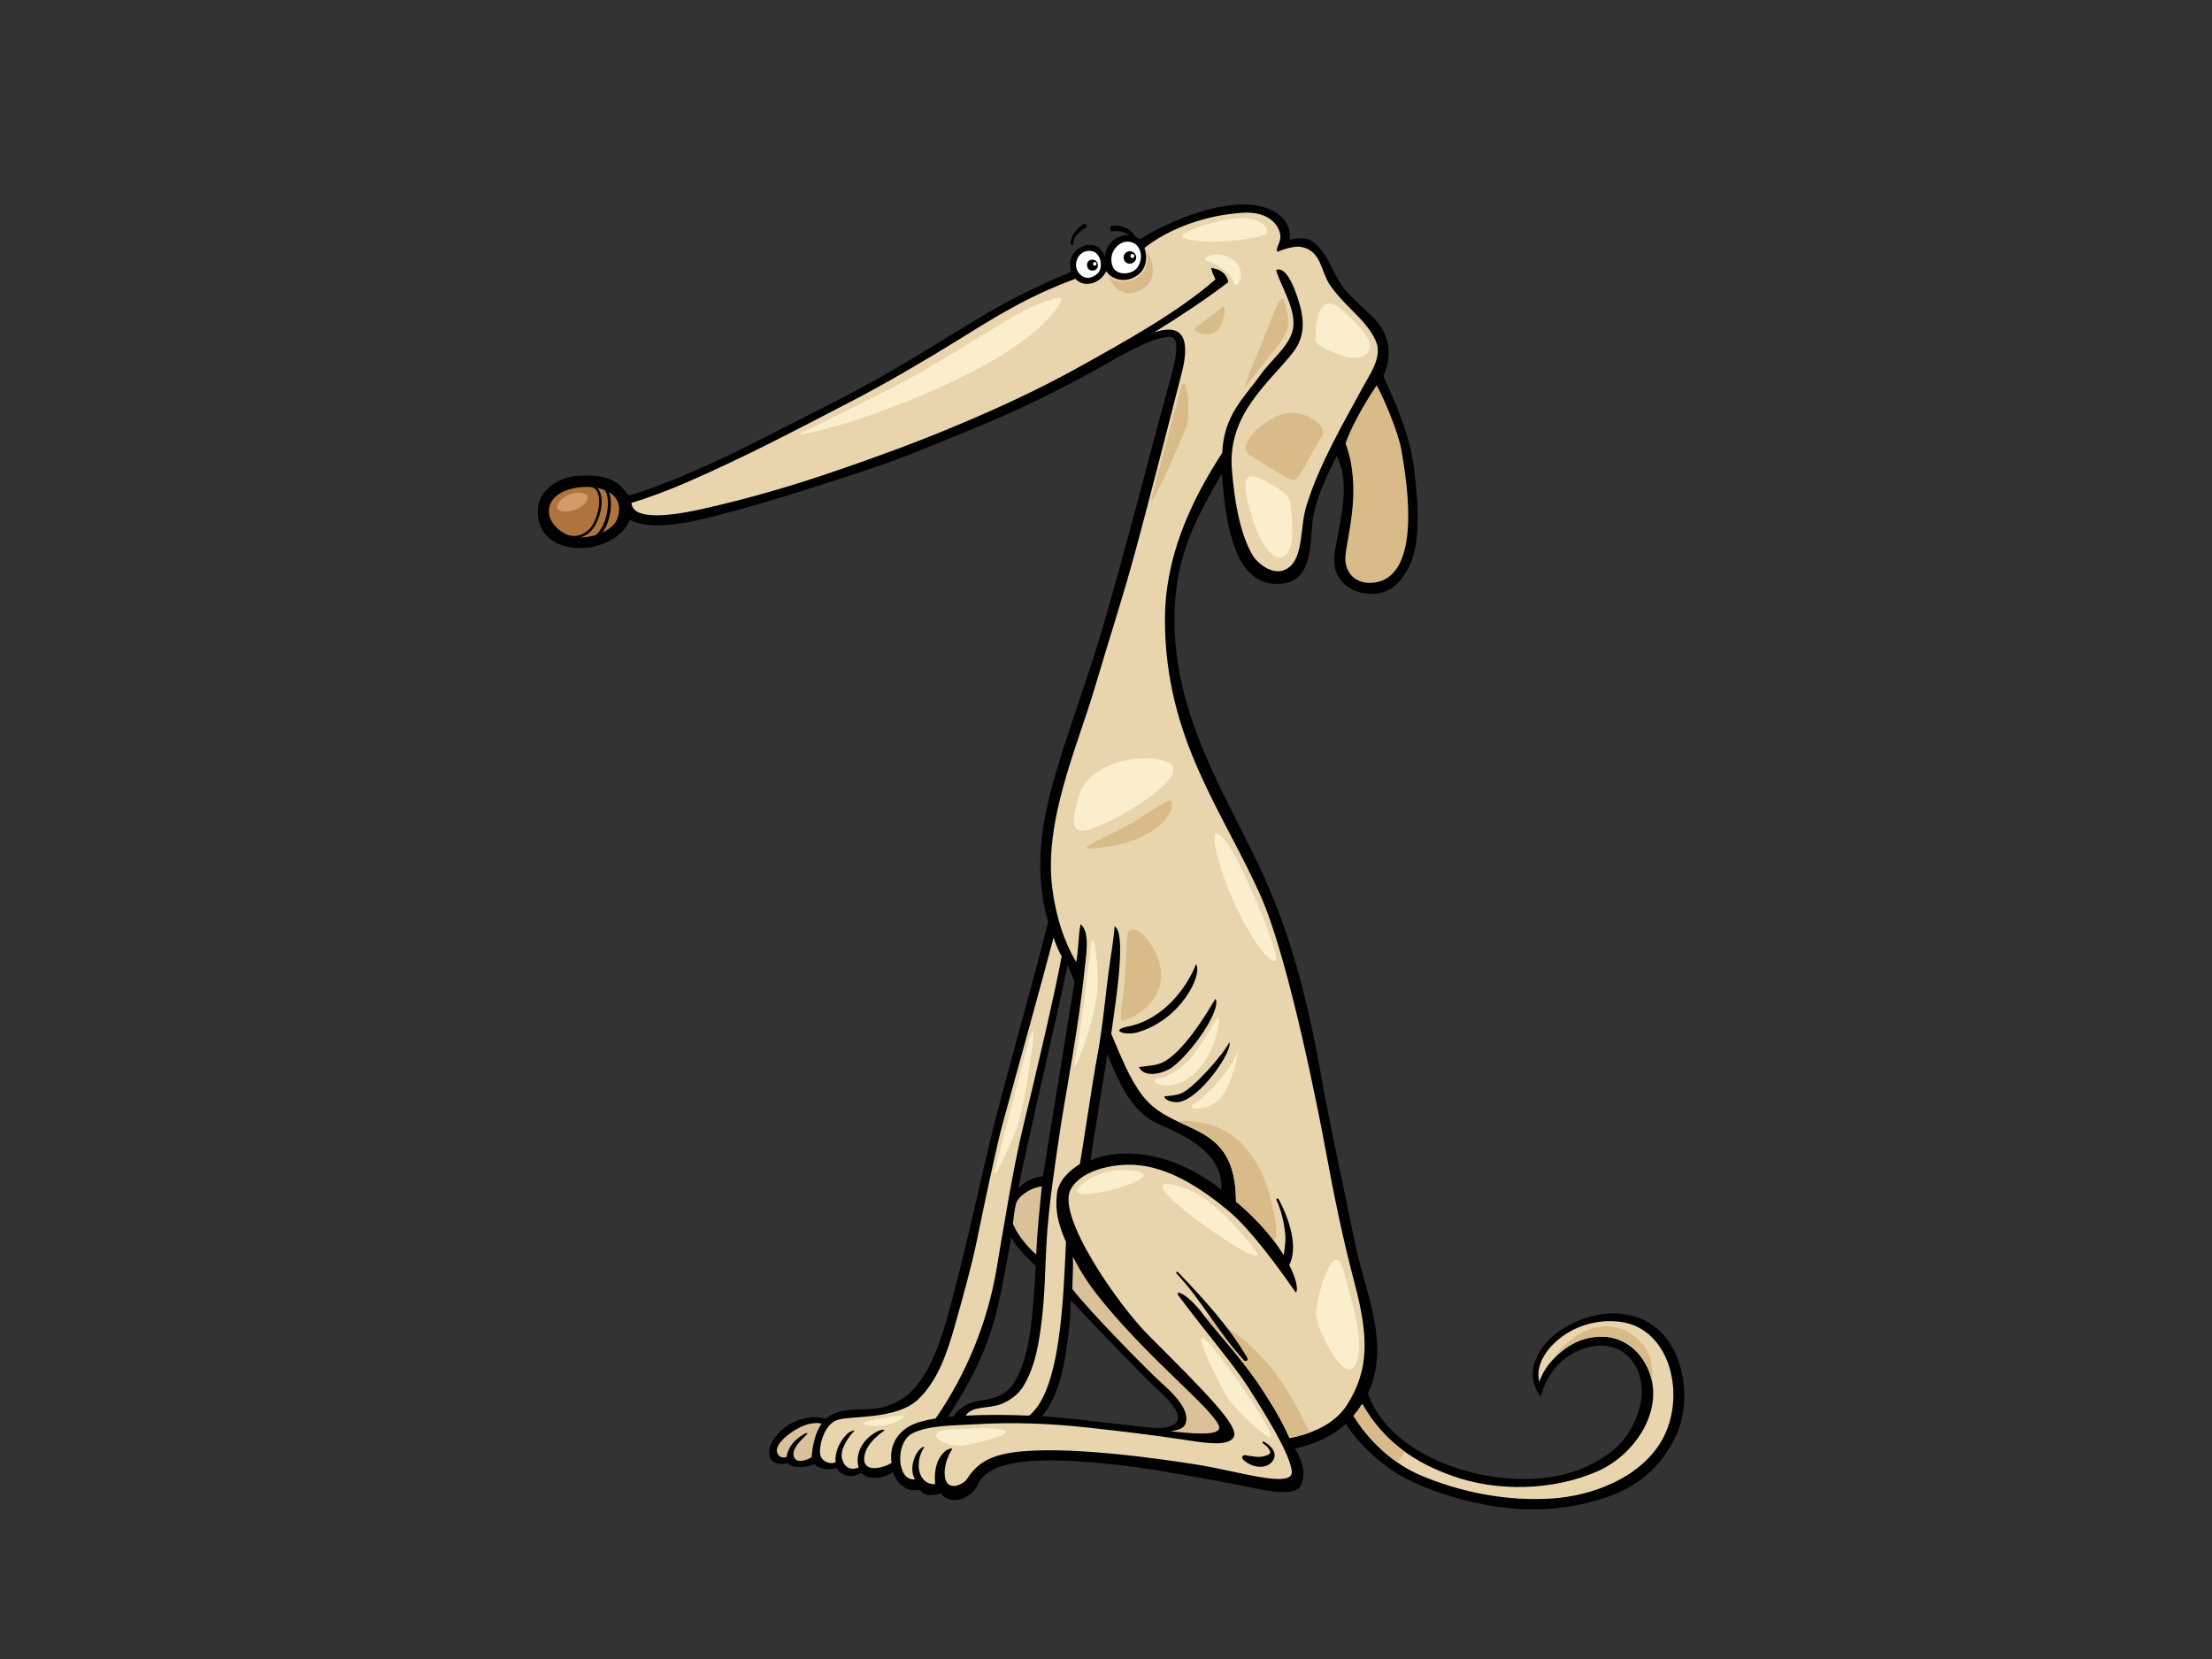 <?xml version="1.0" encoding="utf-8"?>
<!-- Generator: Adobe Illustrator 17.0.0, SVG Export Plug-In . SVG Version: 6.00 Build 0)  -->
<!DOCTYPE svg PUBLIC "-//W3C//DTD SVG 1.1//EN" "http://www.w3.org/Graphics/SVG/1.1/DTD/svg11.dtd">
<svg version="1.1" id="Layer_1" xmlns="http://www.w3.org/2000/svg" xmlns:xlink="http://www.w3.org/1999/xlink" x="0px" y="0px"
	 width="800px" height="600px" viewBox="0 0 800 600" enable-background="new 0 0 800 600" xml:space="preserve">
<rect x="0" y="0" width="800" height="600" fill="#333333" stroke="none"/>
<g>
	<path d="M596.23,478.345c-10.346-6.041-23.117-3.273-32.319,3.105c-7.709,5.346-13.15,15.255-6.696,23.631
		c1.928-6.634,5.7-13.554,14.889-17.087c8.158-3.138,15.058-0.42,18.49,4.562c6.014,8.733,2.524,19.738-2.386,26.803
		c-4.275,6.15-12.756,11.084-20.705,13.383c-24.799,7.179-64.196-3.969-72.772-28.829c8.405-17.899-1.21-37.021-4.719-54.567
		c-3.511-17.549-8.889-41.451-12.225-60.441c-6.391-36.369-14.013-56.984-20.357-71.245c-12.688-28.527-35.06-60.134-32.459-99.81
		c1.293-19.718,8.993-32.684,16.942-46.554c1.1,14.462,3.385,38.312,18.216,39.785c15.861,1.579,13.23-15.675,14.873-24.526
		c1.443-7.787,5.813-16.37,8.435-21.615c5.762,10.893,0.148,26.646-0.85,36.075c-0.894,8.452,5.631,14.096,14.225,13.752
		c5.582-0.22,9.175-3.577,11.947-8.236c5.225-8.766,4.308-22.598,2.795-35.971c-1.516-13.373-6.819-24.615-11.247-34.651
		c1.866-3.62,4.438-12.975-3.675-21.085c-2.572-2.573-6.588-5.985-9.87-9.672c-4.744-5.328-6.677-15.095-13.168-18.492
		c-2.167-0.681-4.567-0.524-7.207,0.004c0.365-2.035,0.255-7.727-7.263-10.99c-11.974-5.195-32.893,2.253-46.962,10.878
		c-0.531-0.416-1.075-0.74-1.626-0.99c-1.359-2.926-5.26-4.401-8.667-3.84c-0.571,0.093-0.423,2.041,0.148,1.947
		c2.376-0.388,4.551,0.149,6.364,1.322c-4.965-0.035-8.597,3.464-8.809,8.103c-1.171-3.885-4.219-5.573-8.156-3.907
		c-2.959,1.253-5.372,4.546-4.022,9.141c-12.499,5.145-23.327,10.581-34.741,17.568c-10.77,6.592-23.906,14.569-31.959,19.243
		c-10.915,6.341-25.438,13.501-37.138,19.479c-11.689,5.975-22.035,11.298-33.807,16.284c-4.546,1.927-15.085,6.428-22.522,8.299
		c-4.308-6.701-10.018-7.577-18.257-7.112c-6.023,0.341-14.92,4.584-14.482,13.695c0.819,16.99,27.936,15.397,33.323,2.255
		c9.423,4.863,26.694-0.274,39.667-3.798c12.312-3.345,23.093-6.823,33.727-10.256c12.474-4.03,19.944-6.436,31.058-10.906
		c10.256-4.126,19.868-8.017,29.875-12.328c7.496-3.227,15.752-7.311,23.237-11.144c10.83-5.551,18.553-10.39,23.947-13.043
		c4.034-1.983,9.008-4.608,13.735-4.722c4.724-0.117,1.381,11.292-0.692,18.552c-2.076,7.261-17.871,68.108-24.696,90.425
		c-7.367,24.106-14.993,42.926-19.043,61.274c-2.719,12.319-3.809,27.159,0.48,41.216c-4.014,16.399-13.962,51.624-19.06,71.475
		c-5.152,20.056-10.298,45.781-16.671,68.881c-2.619,9.5-5.568,19.437-11.704,27.296c-3.233,4.143-7.689,6.866-12.759,8.074
		c-6.405,1.53-14.913-0.763-20.395,4.182c-1.878-1.123-7.23-0.741-10.801,0.798c-3.233,1.394-6.154,3.846-8.091,6.778
		c-1.232,1.865-2.178,4.994-0.753,7.064c1.172,1.701,3.926,1.947,6.068,1.266c2.045,2.471,7.797,1.351,9.693,0.368
		c1.224,1.697,5.471,2.496,7.894,1.309c0.024-0.01,0.03-0.027,0.05-0.041c1.134,2.936,5.247,4.087,8.979,1.943
		c2.21,2.578,7.93,2.335,11.412-0.375c1.46,4.755,5.322,7.433,9.708,6.507c1.279,2.261,4.682,2.335,7.607,1.167
		c2.45,4.438,10.818,2.818,13.451-3.216c4.971-11.406,33.189-8.674,47.376-7.312c13.706,1.312,27.307,4.047,40.944,6.433
		c11.699,2.049,26.396,6.757,28.659,0.879c1.462-3.805,0.528-8.237-2.337-12.869c7.23-1.78,12.953-4.048,18.333-8.948
		c4.638,7.13,11.799,13.706,18.467,17.909c5.873,3.7,14.903,6.993,21.554,8.86c15.701,4.403,30.624,5.702,46.512,1.992
		c13.922-3.248,25.631-9.102,32.948-24.577C611.994,506.885,609.537,486.112,596.23,478.345z M386.076,349.127
		c1.128,2.291,2.557,5.867,2.557,5.867s-10.789,66.622-11.463,70.458c-2.915,0.138-6.174,1.464-8.785,4.349
		C369.238,422.933,383.348,363.233,386.076,349.127z M400.462,381.265c5.563,13.514,9.738,21.503,19.392,25.649
		c11.668,5.02,22.389,11.215,21.912,23.365c-21.205-16.44-39.554-14.06-47.32-10.61C395.383,412.15,399.19,390.315,400.462,381.265z
		 M374.581,457.736c-0.214,4.776-0.625,10.302-1.026,14.991c-0.768,8.868-1.88,18.45-6.216,26.37
		c-2.648,4.837-6.742,6.62-12.065,7.306c-4.601,0.587-7.868,2.297-10.554,5.886c-0.435,0.032-1.529,0.132-1.947,0.177
		c10.093-15.153,15.472-27.99,18.38-41.113c1.606-7.229,3.313-16.928,4.6-23.917C367.959,451.483,372.096,455.732,374.581,457.736z
		 M387.277,470.249c9.197,9.932,28.066,29.356,31.458,32.378c15.087,13.426,2.838,14.157-1.847,13.768
		c-4.688-0.389-20.066-2.254-29.227-3.301c-2.991-0.342-6.704-0.649-10.799-0.883c6.499-8.117,8.146-18.758,9.457-28.856
		C387.026,477.895,387.104,475.86,387.277,470.249z"/>
	<path fill="#DAC199" d="M419.841,499.95c-5.457-4.968-25.665-25.53-32.013-33.749c0.035-3.376,0.388-8.403,0.19-11.743
		c3.742,7.489,8.127,13.153,11.924,17.695c17.143,20.526,37.411,36.472,40.719,43.118c1.876,3.758-5.521,3.697-17.258,2.357
		c2.506-0.466,4.789-0.786,5.45-3.044C430.391,509.336,423.243,503.05,419.841,499.95z"/>
	<path fill="#DAC199" d="M366.323,442.509c0.24-2.345,0.668-5.19,1.087-7.029c0.558-2.463,4.508-5.678,9.385-6.441
		c-0.738,7.726-1.609,15.134-2.028,24.652C371.042,450.632,367.355,445.492,366.323,442.509z"/>
	<path fill="#DAC199" d="M293.557,526.985c-1.6,1.073-5.65,2.596-6.476-0.265c-0.826-2.858,2.751-5.926,4.777-8.028
		c0.356-0.363,0-0.671-0.973-0.093c-3.376,1.99-5.861,4.52-6.391,8.323c-1.141,0.467-3.245,0.276-3.529-2.208
		c-0.286-2.486,4.11-6.596,8.984-8.795c2.47-1.114,4.971-1.529,7.193-1.059C294.804,518.214,293.794,523.029,293.557,526.985z"/>
	<path fill="#E8D5AD" d="M600.964,521.034c-7.898,13.589-25.22,19.95-39.521,20.91c-16.236,1.088-33.127-2.116-48.098-8.572
		c-9.377-4.045-18.228-12.12-23.844-21.331c1.176-1.394,2.227-2.829,3.149-4.305c7.939,13.926,19.305,21.315,32.614,26.052
		c16.329,5.814,36.415,5.356,52.488-1.672c14.308-6.254,25.629-24.009,17.356-38.895c-4.224-7.603-12.335-11.918-22.582-8.782
		c-6.953,2.128-14.013,9.201-15.777,15.359c-1.438-5.293,1.698-10.691,5.962-14.572c6.177-5.622,14.801-8.199,23.04-7.205
		C604.538,480.274,609.955,505.56,600.964,521.034z"/>
	<path fill="#D8BB89" d="M505.405,528.911c1.019-1.164,1.954-2.429,2.824-3.771c-6.028-4.318-11.303-9.909-15.579-17.404
		c-0.922,1.476-1.973,2.911-3.149,4.305C493.491,518.59,499.121,524.552,505.405,528.911z"/>
	<path fill="#D8BB89" d="M591.836,483.846c-10.179-8.992-24.183-2.047-30.561,8.267c3.062-3.471,7.169-6.423,11.251-7.674
		c10.247-3.137,18.358,1.178,22.582,8.782c1.069,1.923,1.804,3.895,2.255,5.883C598.141,493.608,596.781,488.221,591.836,483.846z"
		/>
	<path fill="#E8D5AD" d="M445.534,169.867c0.881,10.594,2.646,22.274,7.203,30.482c1.951,3.509,7.286,7.537,11.594,5.881
		c7.404-2.844,5.639-15.086,8.064-23c4.812-15.711,13.828-30.791,20.864-43.863c2.19-4.065,5.536-8.577,4.979-13.753
		c-0.324-3.025-3.557-7.378-5.69-9.719c-3.178-3.486-8.374-8.049-11.667-12.989c-3.294-4.939-2.966-12.292-10.318-13.611
		c-2.507-0.45-6.365,0.879-8.564,1.756c-0.886-1.586,1.538-3.183,0.99-6.366c-0.551-3.184-4.017-8.351-13.592-7.742
		c-13.567,0.86-26.452,5.681-35.475,12.681c1.864,5.787-0.839,10.219-5.796,11.423c-2.869,0.696-6.391-0.337-8.04-2.971
		c-1.973,4.281-7.854,6.382-11.144,2.759c-17.94,6.54-31.017,15.067-42.791,22.358c-10.54,6.522-25.456,15.323-38.072,21.862
		c-20.472,10.617-38.303,20.056-59.392,29.252c-7.006,3.054-14.061,5.679-20.28,7.571c0.27,5.676,11.088,5.407,25.138,2.3
		c17.333-3.831,33.567-8.674,49.081-13.988c15.767-5.402,29.464-10.496,42.362-15.891c16.718-6.988,31.107-13.664,46.092-22.015
		c15.843-8.831,34.872-19.32,48.523-31.242c-0.435-0.879-1.206-2.417-1.591-4.116c2.789,0.229,5.689,1.815,6.205,5.104
		c-7.07,5.491-16.803,11.982-26.806,18.2c13.943-4.724,11.646,8.145,9.932,14.868c-3.171,12.438-11.75,46.026-16.962,65.167
		c-4.27,15.669-9.464,31.634-14.572,48.882c-6.367,21.497-18.502,48.088-15.16,72.626c1.314,9.631,3.899,18.09,8.528,26.16
		c0.924-3.8,0.808-10.486,1.653-13.664c3.578,2.889,1.881,11.775,1.422,16.359c-2.043,20.443-7.049,46.024-8.858,58.205
		c-1.805,12.183-4.202,27.484-4.937,41.235c-0.482,9.03-0.585,18.103-1.653,27.094c-0.986,8.309-2.381,17.504-7.025,24.679
		c-1.683,2.593-4.699,4.769-7.664,5.951c-4.52,1.809-10.512,0.48-12.847,4.189c7.335-0.377,15.525-0.315,22.938-0.004
		c11.513-9.156,12.376-42.989,13.33-62.78c-2.751-6.402-3.958-11.001-3.301-17.244c0.515-4.909,4.494-8.587,8.306-10.968
		c1.019-5.324,4.804-31.317,6.196-38.359c1.873-9.455,3.384-25.123,4.288-31.687c0.955-6.908,1.75-11.181,2.097-15.91
		c4.29,2.337,0.649,25.608-1.226,38.844c3.652,8.516,6.602,16.2,11.277,22.336c11.435,15.009,33.834,8.098,33.834,38.355
		c18.348,15.251,23.625,30.812,21.658,32.91c-6.279-8.983-16.379-23.015-24.792-29.931c-9.263-7.609-20.961-15.461-33.332-16.239
		c-7.665-0.485-19.545,1.688-23.358,8.968c-5.081,9.709,17.331,41.78,28.135,52.582c20.885,20.883,33.169,33.165,30.83,36.967
		c-2.291,3.721-11.992,1.753-19.888,0.585c-10.788-1.6-21.339-2.848-32.752-4.095c-13.93-1.522-27.198-2.049-41.528-1.17
		c-7.137,0.435-16.088,0.291-21.933,3.216c-4.223,2.113-5.082,8.636-4.105,12.229c0.958,3.513,2.762,4.631,4.98,4.439
		c-2.51-4.198,0.351-10.665,2.925-11.696c1.462-0.586-1.164,1.106-1.555,5.782c-0.288,3.436,1.264,7.812,5.941,7.67
		c-0.579-5.15,0.731-9.693,3.867-12.154c0.656-0.52,2.637-1.119,2.238-0.491c-1.783,2.771-3.084,6.602-2.593,10.011
		c0.814,5.668,6.8,2.591,7.895,0.878c2.984-4.668,6.956-8.245,16.084-9.649c19.009-2.924,54.717,2.331,67.555,4.386
		c14.623,2.338,34.601,8.812,33.922,2.338c-0.673-6.472-9.851-21.111-15.848-30.506c-4.925-7.709-14.044-18.222-25.093-32.953
		c-1.752-2.34,2.715-1.483,9.219,7.126c3.868,5.116,13.846,15.873,20.368,25.781c4.1,6.232,7.674,12.044,10.54,18.554
		c6.727-1.349,15.973-4.308,20.921-12.207c8.043-12.831,7.609-24.796,2.581-43.9c-4.125-15.678-7.149-29.979-10.727-49.511
		c-1.602-8.742-12.643-66.174-22.895-89.704c-13.313-30.557-35.02-57.171-34.939-100.843c0.041-22.391,9.104-42.293,20.715-60.147
		c0.199-4.683,1.208-8.836,3.082-12.808c2.734-5.781,7.179-10.371,10.91-15.645c3.271-4.63,9.718-9.678,11.376-15.414
		c1.488-5.131-1.415-11.43-3.327-15.808c-0.552-1.269-2.305-5.05-2.521-6.478c3.071-1.318,5.826,4.33,7.683,9.878
		c2.604,7.787,3.032,14.114-1.835,20.231C458.697,138.72,443.873,149.923,445.534,169.867z"/>
	<path fill="#D8BB89" d="M450.732,415.458c-7.362-8.793-17.542-10.49-25.016-9.974c10.449,4.969,21.292,8.03,21.292,29.081
		c5.876,4.884,10.408,9.799,13.794,14.299c1.916-2.829-0.041-9.94-1.482-16.069C457.964,427.028,455.117,420.694,450.732,415.458z"
		/>
	<path fill="#D8BB89" d="M435.406,475.673c0.026,0.036,0.047,0.06,0.075,0.097c3.868,5.116,13.846,15.873,20.368,25.781
		c4.1,6.232,7.674,12.044,10.54,18.554c2.209-0.441,4.691-1.065,7.202-1.972C465.499,500.088,454.322,484.142,435.406,475.673z"/>
	<path fill-rule="evenodd" clip-rule="evenodd" fill="#FFFFFF" d="M407.114,87.431c5.239-0.591,6.898,5.492,4.325,9.206
		c-2.018,2.911-7.756,3.15-9.045-0.316C400.638,91.602,404.272,87.749,407.114,87.431z"/>
	<path fill-rule="evenodd" clip-rule="evenodd" fill="#FFFFFF" d="M393.941,90.724c4.283-0.108,5.271,6.038,3.074,8.124
		c-2.194,2.085-5.159,2.414-7.135-0.551C388.111,95.643,389.664,90.833,393.941,90.724z"/>
	<path fill-rule="evenodd" clip-rule="evenodd" d="M407.41,95.05c-1.431-0.908-1.386-3.033,0.014-3.859
		c1.647-0.97,3.394,0.26,3.505,1.814C411.056,94.78,408.837,95.96,407.41,95.05z"/>
	<path fill-rule="evenodd" clip-rule="evenodd" d="M394.841,93.925c2.79-0.244,3.042,3.852,0.303,3.948
		C392.625,97.962,392.402,94.14,394.841,93.925z"/>
	<path fill-rule="evenodd" clip-rule="evenodd" fill="#D8BB89" d="M497.895,139.352c1.975,3.401,7.684,16.354,8.892,23.161
		c1.207,6.806,3.182,19.1,2.302,29.529c-0.874,10.425-4.453,17.689-12.073,18.661c-6.893,0.878-11.057-3.82-10.397-9.925
		c0.881-8.14,5.889-24.496,0.012-40.4C489.267,152.582,495.937,142.178,497.895,139.352z"/>
	<path fill-rule="evenodd" clip-rule="evenodd" fill="#AF743D" d="M208.757,176.343c8.363-1.282,17.903,2.174,14.437,11.395
		c-1.251,3.34-6.75,6.717-13.986,6.638c-4.938-0.053-10.363-4.55-10.671-8.772C198.106,179.708,203.764,177.11,208.757,176.343z"/>
	<path fill="#E8D5AD" d="M362.826,405.633c-2.591,9.424-7.006,30.763-9.582,43.273c-1.933,9.385-5.348,21.466-7.956,30.702
		c-2.608,9.207-5.997,19.546-13.095,26.375c-7.974,7.676-24.464,5.822-29.549,7.64c-5.083,1.813-6.863,10.898-5.768,13.212
		c1.098,2.315,4.163,2.75,5.318,1.951c-0.298-3.405,1.275-7.27,4.1-10.096c1.339-1.336,3.023-1.481,2.678-1.149
		c-2.243,2.142-5.162,6.696-4.482,9.805c0.676,3.097,2.95,4.725,6.049,3.357c-1.662-5.798,2.613-11.237,7.321-13.256
		c1.338-0.574,2.409-0.413,1.869-0.022c-3.186,2.314-6.816,5.571-7.172,9.805c-0.458,5.445,6.453,3.886,9.891,1.883
		c-0.796-5.512,1.339-10.518,6.786-13.482c1.931-1.049,5.428-2.051,9.147-2.622c11.036-15.891,18.746-34.729,21.988-53.751
		c1.677-9.832,5.991-36.762,9.587-51.45c3.596-14.689,11.387-47.541,14.038-62.061c-0.71-0.714-2.279-4.597-2.969-6.673
		C378.143,350.37,365.31,396.588,362.826,405.633z"/>
	<path fill-rule="evenodd" clip-rule="evenodd" d="M432.558,348.73c2.538,3.641-5.475,20.264-21.37,24.679
		c-4.32,1.2-10.127-0.798-3.11-2.193C420.973,368.652,429.456,356.775,432.558,348.73z"/>
	<path fill-rule="evenodd" clip-rule="evenodd" d="M423.98,385.968c-2.617,1.966-9.833,4.344-12.05-0.011
		c2.832-0.568,6.454-0.328,9.629-2.295c7.609-4.717,15.444-18.19,18.062-22.475C441.767,365.237,431.225,380.519,423.98,385.968z"/>
	<path fill-rule="evenodd" clip-rule="evenodd" d="M444.625,376.911c1.19,3.333-10.247,20.011-17.975,21.609
		c-2.192,0.453-5.609-0.632-5.535-1.99c1.381-0.229,4.263-0.229,6.453-1.268C431.773,393.273,442.243,381.675,444.625,376.911z"/>
	<path fill-rule="evenodd" clip-rule="evenodd" fill="#FAEECD" d="M330.205,136.2c9.868-5.453,26.859-16.037,31.714-19.027
		c7.795-4.799,15.552-8.504,21.267-9.542c2.981-0.54-3.92,12.924-32.982,27.532c-34.438,17.306-64.408,23.435-60.913,21.717
		C296.283,153.449,320.536,141.545,330.205,136.2z"/>
	<path fill-rule="evenodd" clip-rule="evenodd" fill="#FAEECD" d="M430.037,83.457c4.661-2.118,16.363-5.454,21.82-4.417
		c5.453,1.04,7.529,4.156,5.711,5.715c-1.816,1.558-17.14,3.115-22.332,2.598C430.037,86.834,424.324,86.053,430.037,83.457z"/>
	<path fill-rule="evenodd" clip-rule="evenodd" fill="#FAEECD" d="M484.318,111.247c3.818,2.892,11.43,10.388,11.17,14.027
		c-0.262,3.635-4.676,5.193-9.871,3.375c-5.195-1.819-9.868-3.897-9.868-5.715C475.749,121.116,475.749,104.755,484.318,111.247z"/>
	<path fill-rule="evenodd" clip-rule="evenodd" fill="#FAEECD" d="M456.788,173.579c4.559,2.454,9.611,4.935,9.871,8.313
		c0.26,3.374,2.336,15.321-1.818,18.958c-4.156,3.637-9.612-5.454-11.688-12.728C451.076,180.852,446.66,168.124,456.788,173.579z"
		/>
	<path fill-rule="evenodd" clip-rule="evenodd" fill="#D8BB89" d="M452.635,165.008c2.09,1.165,13.505,8.831,15.583,8.572
		c2.077-0.259,6.492-11.167,9.608-15.323c3.117-4.155-5.454-9.868-12.466-8.829C458.347,150.465,445.621,161.112,452.635,165.008z"
		/>
	<path fill-rule="evenodd" clip-rule="evenodd" fill="#D8BB89" d="M432.636,118.26c1.738-1.043,8.05-6.233,9.607-7.273
		c1.559-1.041,0.523,7.011-2.856,9.09C436.014,122.154,430.037,119.817,432.636,118.26z"/>
	<path fill-rule="evenodd" clip-rule="evenodd" fill="#D8BB89" d="M464.582,109.429c0.514,2.158,3.115,7.791-0.781,13.246
		c-3.897,5.453-11.427,14.546-13.246,17.14c-1.816,2.598,3.895-11.426,6.494-17.399
		C459.645,116.442,463.279,103.974,464.582,109.429z"/>
	<path fill-rule="evenodd" clip-rule="evenodd" fill="#FAEECD" d="M390.428,287.214c3.293-10.609,21.077-15.369,31.177-11.858
		c10.101,3.513-9.663,16.687-21.954,22.396C387.359,303.458,386.477,299.946,390.428,287.214z"/>
	<path fill-rule="evenodd" clip-rule="evenodd" fill="#D8BB89" d="M407.631,339.127c-0.311,4.545-0.828,17.184-1.448,20.91
		c-0.623,3.727-1.242,8.9-0.413,9.107c0.824,0.206,12.623-3.726,14.074-14.698C421.292,343.473,408.251,330.023,407.631,339.127z"/>
	<path fill-rule="evenodd" clip-rule="evenodd" fill="#D8BB89" d="M408.459,298.139c4.505-2.422,10.97-7.245,13.868-8.49
		c2.902-1.239,1.834,5.647-3.933,9.733c-9.641,6.827-19.451,7.055-24.219,7.453C389.41,307.231,399.973,302.692,408.459,298.139z"/>
	<path fill-rule="evenodd" clip-rule="evenodd" fill="#D8BB89" d="M400.958,99.995c0,0,2.777,2.936,8.012,1.474
		c7.608-2.122,5.903-10.681,5.903-10.681s6.753,11.077-4.137,14.837C403.841,108.006,400.958,99.995,400.958,99.995z"/>
	<path fill-rule="evenodd" clip-rule="evenodd" d="M211.217,175.158c-0.571,0.1-0.329,0.967,0.238,0.868
		c6.213-1.075,5.682,6.13,4.472,10.117c-0.609,2.014-1.585,4.121-3.15,5.574c-3.982,3.707-8.536,1.894-12.602-0.505
		c-0.502-0.296-0.955,0.482-0.456,0.777c4.157,2.452,8.408,4.111,12.74,1.131c2.393-1.645,3.645-4.457,4.459-7.144
		C218.37,181.182,217.925,173.997,211.217,175.158z"/>
	<path fill-rule="evenodd" clip-rule="evenodd" d="M215.955,174.834c-0.583,0.002-0.583,0.905,0,0.9
		c7.304-0.03,3.593,20.195-4.555,19.299c-0.572-0.065-0.113,0.845,0.458,0.909C220.984,196.948,224.784,174.799,215.955,174.834z"/>
	<path fill-rule="evenodd" clip-rule="evenodd" d="M392.114,80.919c-2.47,1.367-5.04,4.24-4.826,7.241
		c0.042,0.577,0.942,0.58,0.897,0c-0.184-2.612,2.935-5.103,4.705-5.768C393.428,82.191,392.621,80.637,392.114,80.919z"/>
	<circle fill-rule="evenodd" clip-rule="evenodd" fill="#FFFFFF" cx="409.537" cy="92.585" r="0.717"/>
	<circle fill-rule="evenodd" clip-rule="evenodd" fill="#FFFFFF" cx="395.924" cy="95.436" r="0.653"/>
	<path fill-rule="evenodd" clip-rule="evenodd" fill="#FAEECD" d="M389.751,430.085c1.467-2.766,10.522-8.824,21.722-6.448
		C422.673,426.01,386.697,435.852,389.751,430.085z"/>
	<path fill-rule="evenodd" clip-rule="evenodd" fill="#FAEECD" d="M429.459,430.085c5.863,2.133,15.272,9.841,24.437,22.056
		C463.058,464.362,396.881,418.207,429.459,430.085z"/>
	<path fill-rule="evenodd" clip-rule="evenodd" fill="#FAEECD" d="M432.854,398.524c3.46-1.926,12.557-12.218,14.253-16.968
		c1.697-4.754-1.018,9.84-5.431,15.27C437.264,402.253,426.742,401.915,432.854,398.524z"/>
	<path fill-rule="evenodd" clip-rule="evenodd" fill="#FAEECD" d="M418.939,390.039c3.43-0.459,9.162-3.731,12.897-8.826
		c3.734-5.087,7.127-10.861,8.483-13.233c1.356-2.378,0.68,11.537-8.145,20.022C423.348,396.487,413.848,390.715,418.939,390.039z"
		/>
	<path fill-rule="evenodd" clip-rule="evenodd" fill="#FAEECD" d="M438.962,487.779c5.588,6.907,15.947,21.381,20.021,29.525
		c4.074,8.148-11.538-6.784-14.591-11.195C441.337,501.694,427.425,473.526,438.962,487.779z"/>
	<path fill-rule="evenodd" clip-rule="evenodd" fill="#FAEECD" d="M486.136,460.289c1.55,6.826,7.328,22.539,4.749,31.566
		c-3.393,11.877-14.595-10.862-14.932-16.292C475.616,470.131,482.742,445.36,486.136,460.289z"/>
	<path fill-rule="evenodd" clip-rule="evenodd" fill="#FAEECD" d="M344.276,516.968c5.099-0.144,15.609-1.017,19.007,0.337
		c3.391,1.36-8.826,4.411-14.593,5.433C342.003,523.916,332.059,517.304,344.276,516.968z"/>
	<path fill-rule="evenodd" clip-rule="evenodd" fill="#FAEECD" d="M319.503,515.607c-5.08,0.659-9.736-0.915-5.43-1.697
		c3.483-0.632,10.179-2.373,12.553-1.697C327.635,512.502,323.231,515.125,319.503,515.607z"/>
	<path fill-rule="evenodd" clip-rule="evenodd" fill="#FAEECD" d="M394.504,342.527c-0.511,4.773-4.071,33.937-5.77,41.063
		c-1.696,7.126,4.751-5.767,7.806-22.399C398.033,353.069,395.523,333.024,394.504,342.527z"/>
	<path fill-rule="evenodd" clip-rule="evenodd" fill="#FAEECD" d="M372.443,375.447c-1.443,4.724-10.859,40.724-12.558,47.511
		c-1.696,6.786,7.13-11.197,9.166-19.341C371.087,395.469,376.176,363.232,372.443,375.447z"/>
	<path fill-rule="evenodd" clip-rule="evenodd" fill="#FAEECD" d="M436.586,94.438c4.07,1.356,8.721,4.344,9.501,7.466
		c1.017,4.071,5.645-4.03-0.338-8.145C440.316,90.026,433.53,93.42,436.586,94.438z"/>
	<path fill-rule="evenodd" clip-rule="evenodd" d="M457.12,521.404c-0.413-0.226-0.721,0.362-0.348,0.623
		c0.987,0.689,1.939,1.474,2.468,2.577c0.63,1.313-0.768,1.621-1.698,1.943c-2.251,0.772-4.969,0.086-7.224-0.281
		c-0.693-0.119-1.435,0.761-0.903,1.379c2.398,2.773,8.028,4.252,10.7,0.958C462.468,525.705,459.634,522.756,457.12,521.404z"/>
	<path fill-rule="evenodd" clip-rule="evenodd" d="M451.141,491.167c-6.684-11.462-15.997-21.61-25.17-31.126
		c-0.313-0.321-0.796,0.168-0.494,0.495c9.147,9.748,15.377,21.755,24.488,31.469C450.524,492.598,451.559,491.889,451.141,491.167z
		"/>
	<path fill-rule="evenodd" clip-rule="evenodd" d="M462.384,433.6c-0.218-0.399-0.925-0.091-0.737,0.332
		c1.799,4.027,2.746,8.164,3.182,12.527c0.392,3.882-1.057,7.674-0.572,11.488c0.106,0.835,1.123,1.078,1.573,0.351
		C470.145,451.355,465.894,440.09,462.384,433.6z"/>
	<path fill-rule="evenodd" clip-rule="evenodd" fill="#FAEECD" d="M446.087,325.893c-6.316-14.097-10.513-32.015-2.374-21.042
		c4.043,5.45,14.253,27.488,17.648,40.384C462.987,351.408,454.91,345.576,446.087,325.893z"/>
	<path fill-rule="evenodd" clip-rule="evenodd" fill="#D8BB89" d="M426.742,141.606c-1.077,4.156-8.483,31.565-10.181,38.353
		c-1.698,6.786,11.877-22.398,12.895-27.151C430.477,148.058,429.117,132.444,426.742,141.606z"/>
	<path fill-rule="evenodd" clip-rule="evenodd" fill="#D19C69" d="M208.861,184.031c-3.937,1.735-9.632,1.405-6.45-2.715
		c1.915-2.476,6.288-3.948,9.162-2.715C213.705,179.513,212.056,182.62,208.861,184.031z"/>
</g>
</svg>
